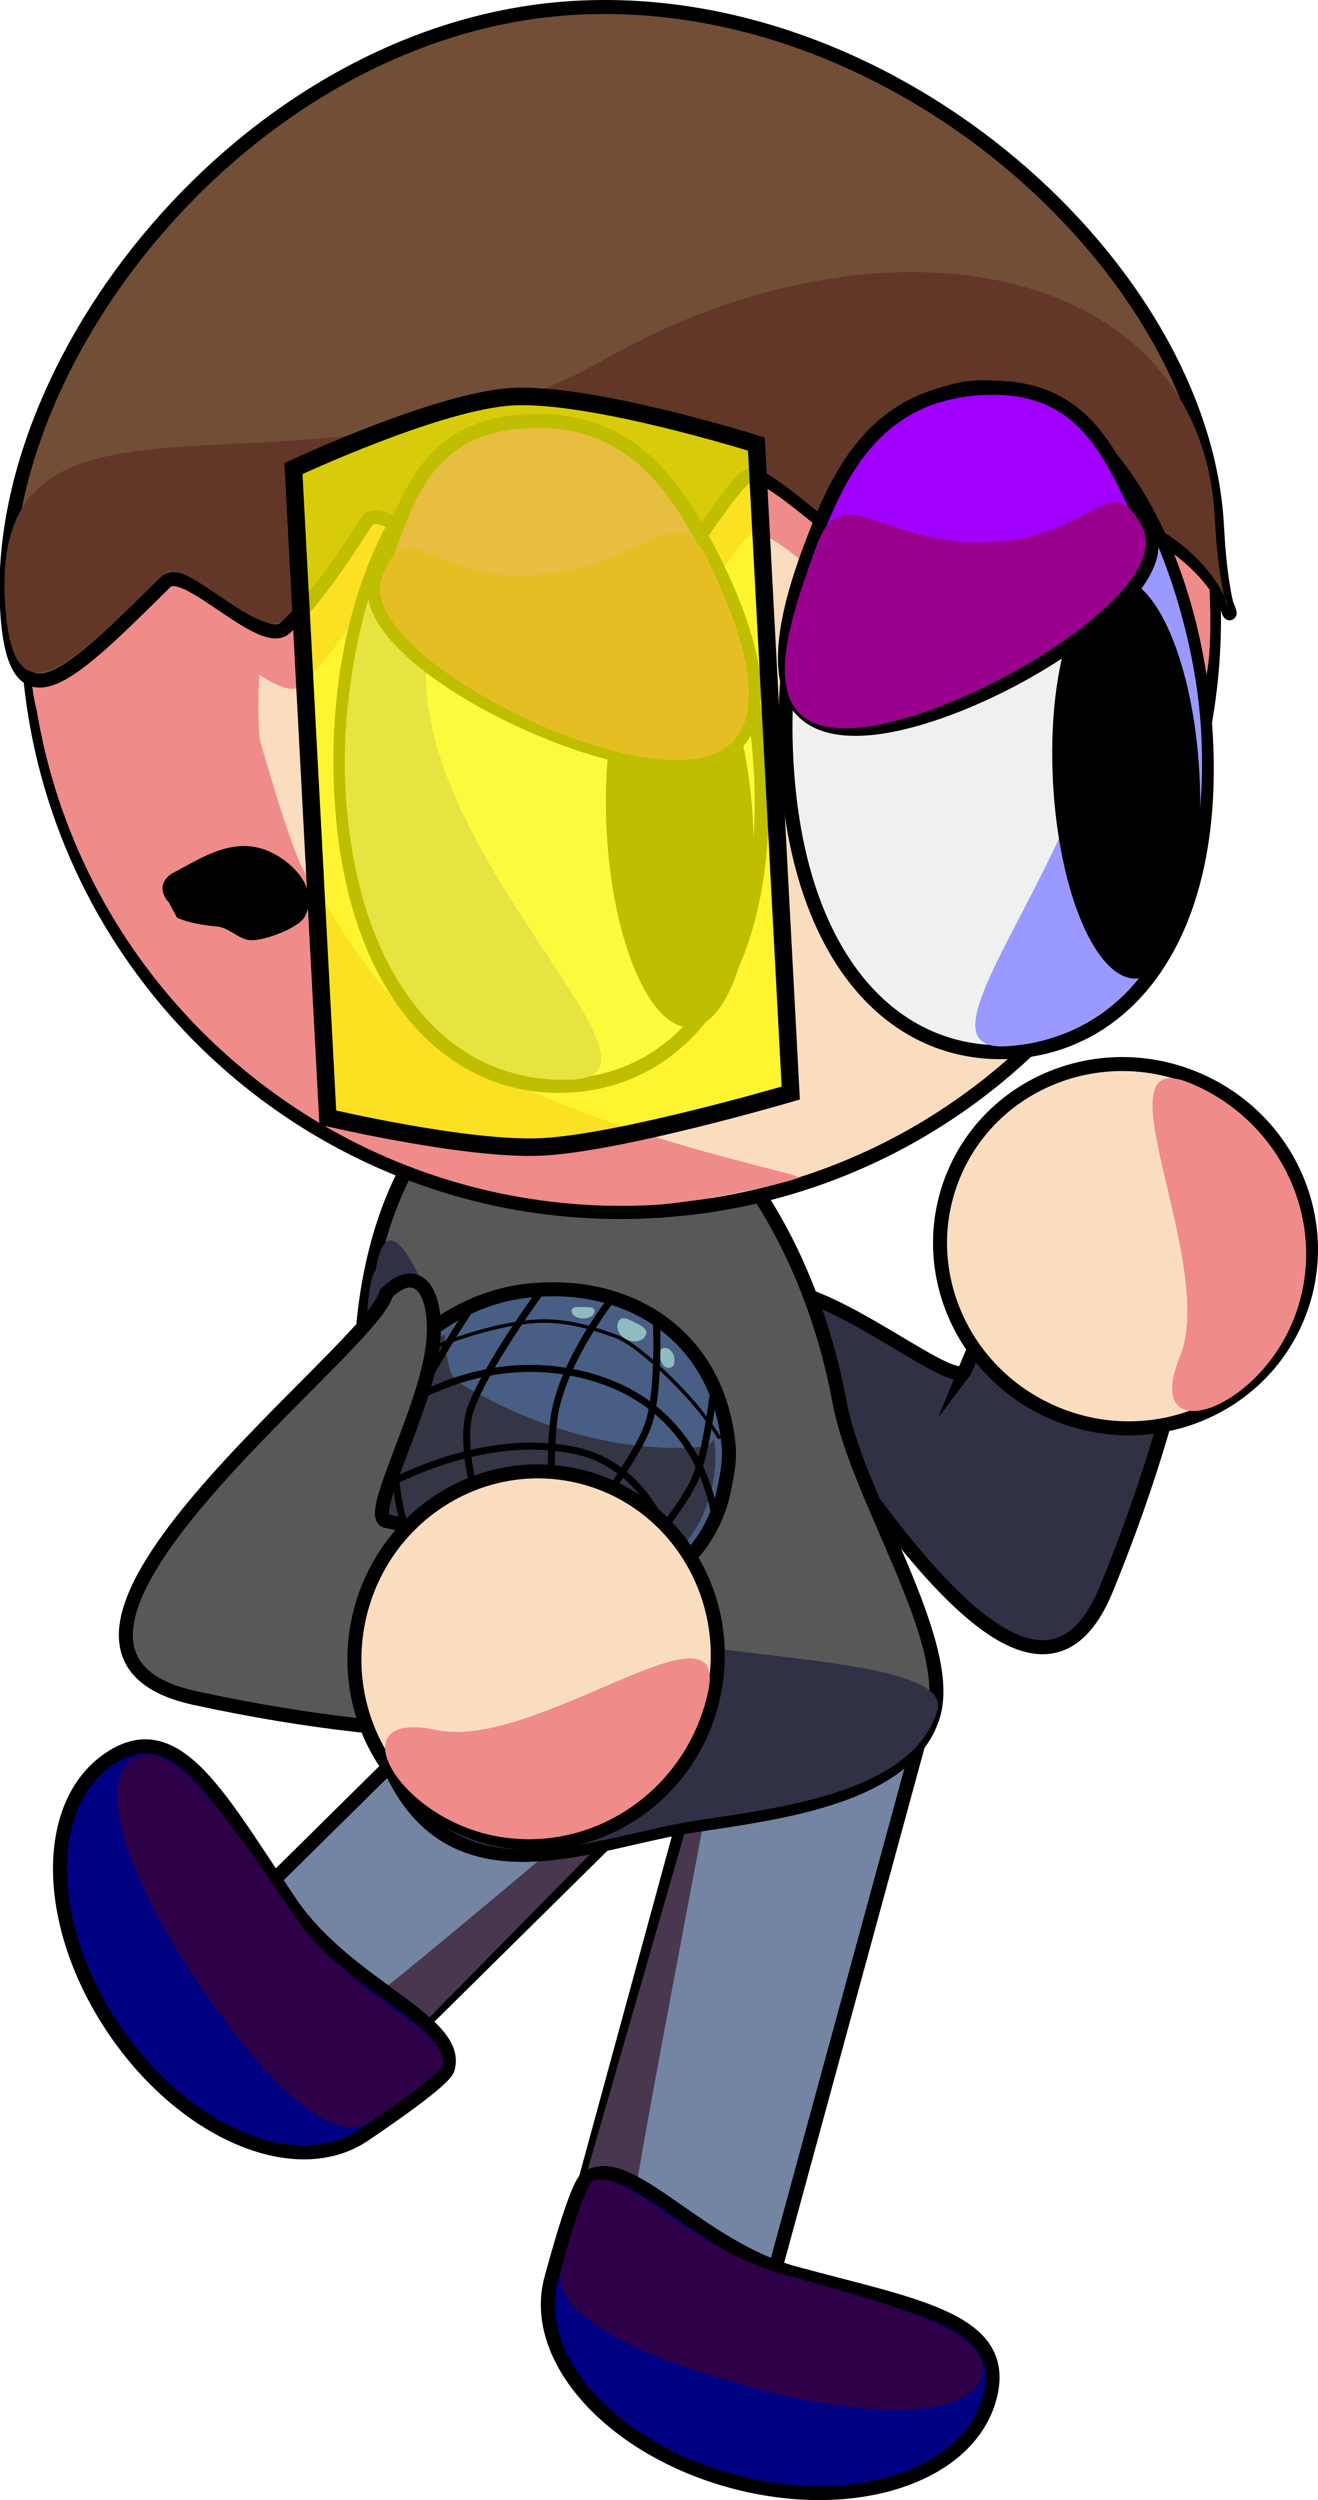 <svg version="1.1" xmlns="http://www.w3.org/2000/svg" xmlns:xlink="http://www.w3.org/1999/xlink" width="188.212" height="357.012" viewBox="0,0,188.212,357.012"><g transform="translate(-220.607,-3.976)"><g data-paper-data="{&quot;isPaintingLayer&quot;:true}" fill-rule="nonzero" stroke-linejoin="miter" stroke-miterlimit="10" stroke-dasharray="" stroke-dashoffset="0" style="mix-blend-mode: normal"><g data-paper-data="{&quot;index&quot;:null}" stroke="#000000" stroke-linecap="butt"><path d="M358.434,199.62c12.633,-30.85 21.987,-33.207 29.475,-30.141c7.488,3.066 3.317,30.561 -9.315,61.411c-12.633,30.85 -44.683,-33.867 -52.171,-36.933c-4.02,-5.845 2.287,-7.524 9.683,-4.868c9.121,3.276 21.249,13.167 22.329,10.53z" fill="#303145" stroke-width="2"/><path d="M356.738,171.863c5.422,-13.242 20.829,-19.468 34.411,-13.906c13.582,5.562 20.198,20.805 14.776,34.047c-5.422,13.242 -20.829,19.468 -34.411,13.906c-13.582,-5.562 -20.198,-20.805 -14.776,-34.047z" fill="#faddbf" stroke-width="2"/><path d="M389.09,197.72c5.422,-13.242 -12.214,-44.681 1.369,-39.12c13.582,5.562 20.198,20.805 14.776,34.047c-5.422,13.242 -21.567,18.315 -16.144,5.073z" fill="#ef8b89" stroke-width="0"/></g><g stroke="#000000" stroke-linecap="butt"><path d="M299.774,331.521l25.065,-91.94l28.454,7.757l-25.065,91.94z" fill="#7485a3" stroke-width="2"/><path d="M299.622,330.839l25.947,-90.135c0,0 -12.895,67.082 -14.236,76.477c-0.296,2.077 1.7,3.355 1.7,3.355l14.496,17.57z" fill="#49374f" stroke-width="0"/></g><g data-paper-data="{&quot;index&quot;:null}" stroke="#000000" stroke-linecap="butt"><path d="M248.216,283.818l67.791,-66.974l20.727,20.98l-67.791,66.974z" fill="#7485a3" stroke-width="2"/><path d="M249.58,283.852l22.424,4.002c0,0 2.094,1.111 3.757,-0.166c7.526,-5.78 59.636,-49.949 59.636,-49.949l-65.785,66.857z" fill="#49374f" stroke-width="0"/></g><g stroke="#000000" stroke-linecap="butt"><path d="M340.507,204.258c2.517,13.571 16.579,34.296 13.339,44.778c-3.963,12.819 -26.474,14.161 -36.628,16.044c-13.434,2.491 -31.631,10.108 -40.406,-7.591c-3.281,-6.618 -1.622,-32.624 -3.144,-40.835c-5.595,-30.168 4.832,-57.399 23.289,-60.822c18.457,-3.423 37.955,18.258 43.55,48.426z" fill="#585858" stroke-width="2"/><path d="M292.943,228.921c2.517,13.571 64.749,8.891 61.509,19.373c-3.963,12.819 -26.474,14.161 -36.628,16.044c-13.434,2.491 -31.631,10.108 -40.406,-7.591c-3.281,-6.618 -1.622,-32.624 -3.144,-40.835c-1.724,-9.294 -1.923,-28.729 -0.038,-30.472c2.787,-17.567 14.874,22.81 18.708,43.481z" fill="#303145" stroke-width="0"/></g><g stroke="#000000" stroke-linecap="butt"><g><path d="M224.634,96.81c-2.475,-46.725 33.397,-86.61 80.123,-89.085c46.725,-2.475 86.61,33.397 89.085,80.123c2.475,46.725 -33.397,86.61 -80.123,89.085c-46.725,2.475 -86.61,-33.397 -89.085,-80.123z" fill="#faddbf" stroke-width="2"/><path d="M224.819,95.93c-0.796,-15.033 6.476,-41.412 10.809,-44.86c0.495,-0.394 5.307,-9.204 12.462,-16.309c8.893,-8.831 20.483,-16.263 21.104,-16.098c8.094,2.146 -14.072,65.691 -11.497,90.88c0.006,0.06 5.443,19.441 7.083,19.794c3.132,4.583 10.111,18.645 21.355,25.199c20.954,12.215 49.914,17.064 48.46,17.647c-2.327,0.933 -14.636,3.548 -20.69,3.869c-46.725,2.475 -86.61,-33.397 -89.085,-80.123z" fill="#ef8b89" stroke-width="0"/><path d="M393.295,87.418c0.615,11.608 -0.748,15.702 -1.398,13.882c-0.662,-1.857 -0.705,-9.79 -9.805,-14.15c-2.205,-1.057 -9.86,6.807 -12.649,5.725c-1.752,-0.68 -9.178,-9.704 -11.125,-10.278c-1.361,-0.401 -11.99,9.024 -13.411,8.648c-3.545,-0.938 -12.573,-10.724 -16.354,-11.182c-2.082,-0.253 -8.643,12.324 -10.763,12.182c-2.733,-0.183 -10.693,-11.519 -13.426,-11.374c-7.27,0.385 -7.098,7.397 -12.011,13.671c-3.192,4.078 -14.659,-12.294 -17.544,-7.7c-3.583,5.705 -7.137,11.211 -11.182,15.03c-3.173,2.996 -13.879,-9.376 -16.613,-6.61c-13.198,13.356 -21.101,21.79 -22.062,3.644c-1.933,-36.489 42.793,-10.492 83.379,-34.193c38.849,-22.687 83.031,-13.785 84.963,22.704z" fill="#ef8b89" stroke-width="0"/></g><path d="M394.387,79.038c1.242,23.45 6.984,8.358 -11.496,-0.253c-2.261,-1.054 -10.128,6.821 -12.989,5.743c-1.797,-0.677 -9.406,-9.692 -11.403,-10.263c-1.396,-0.399 -12.317,9.042 -13.775,8.668c-3.637,-0.933 -12.889,-10.707 -16.768,-11.16c-2.136,-0.25 -8.887,12.337 -11.062,12.198c-2.805,-0.179 -10.958,-11.505 -13.763,-11.356c-7.461,0.395 -7.295,7.407 -12.346,13.689c-3.282,4.082 -15.027,-12.274 -17.994,-7.676c-3.685,5.711 -7.34,11.222 -11.496,15.046c-3.261,3.001 -14.231,-9.357 -17.04,-6.587c-13.563,13.375 -21.685,21.821 -22.646,3.675c-1.933,-36.489 35.509,-83.252 81.372,-85.681c45.863,-2.429 89.475,37.467 91.408,73.956z" fill="#724e36" stroke-width="2"/><path d="M394.078,77.89c1.242,23.45 6.984,8.358 -11.496,-0.253c-2.261,-1.054 -10.128,6.821 -12.989,5.743c-1.797,-0.677 -9.406,-9.692 -11.403,-10.263c-1.396,-0.399 -12.317,9.042 -13.775,8.668c-3.637,-0.933 -12.889,-10.707 -16.768,-11.16c-2.136,-0.25 -8.887,12.337 -11.062,12.198c-2.805,-0.179 -10.958,-11.505 -13.763,-11.356c-7.461,0.395 -7.295,7.407 -12.346,13.689c-3.282,4.082 -15.027,-12.274 -17.994,-7.676c-3.685,5.711 -7.34,11.222 -11.496,15.046c-3.261,3.001 -14.231,-9.357 -17.04,-6.587c-13.563,13.375 -21.685,21.821 -22.646,3.675c-1.933,-36.489 43.931,-10.552 85.616,-34.312c39.9,-22.743 85.231,-13.902 87.163,22.587z" fill="#623728" stroke-width="0"/></g><g stroke="#000000" stroke-linecap="butt"><path d="M329.258,114.203c1.51,28.519 -10.86,43.925 -27.406,44.802c-16.545,0.876 -31,-13.109 -32.51,-41.628c-1.51,-28.519 10.678,-52.349 27.223,-53.225c16.545,-0.876 31.183,21.532 32.693,50.051z" fill="#f0f0f0" stroke-width="2"/><path d="M281.532,97.121c-2.803,28.421 37.457,60.145 20.912,61.021c-16.545,0.876 -31,-13.109 -32.51,-41.628c-1.51,-28.519 15.652,-60.481 11.599,-19.393z" fill="#9a99ff" stroke-width="0"/></g><path d="M328.148,121.505c0.837,15.8 -3.167,28.857 -8.943,29.162c-5.776,0.306 -11.137,-12.255 -11.974,-28.055c-0.837,-15.8 3.167,-28.857 8.943,-29.162c5.776,-0.306 11.137,12.255 11.974,28.055z" fill="#000000" stroke="none" stroke-width="0" stroke-linecap="butt"/><g stroke="#000000" stroke-linecap="butt"><path d="M322.657,84.276c4.994,9.98 11.386,27.758 -4.302,28.589c-15.688,0.831 -47.911,-16.33 -43.881,-26.173c3.834,-9.365 5.647,-21.748 21.336,-22.579c15.688,-0.831 22.088,10.652 26.847,20.162z" fill="#a100fe" stroke-width="2"/><path d="M321.715,83.971c4.842,9.988 11.723,27.74 -3.43,28.543c-15.153,0.803 -46.985,-16.379 -43.11,-26.213c3.687,-9.357 6.6,0.614 21.753,-0.189c15.153,-0.803 20.172,-11.659 24.787,-2.141z" fill="#99008e" stroke-width="0"/></g><g data-paper-data="{&quot;index&quot;:null}" stroke="#000000" stroke-linecap="butt"><path d="M360.124,59.305c16.545,-0.876 31.183,21.532 32.693,50.051c1.51,28.519 -11.386,43.953 -27.931,44.83c-16.545,0.876 -30.474,-13.137 -31.985,-41.656c-1.51,-28.519 10.678,-52.349 27.223,-53.225z" fill="#f0f0f0" stroke-width="2"/><path d="M392.138,108.561c1.51,28.519 -11.386,43.953 -27.931,44.83c-16.545,0.876 20.139,-34.923 14.349,-62.889c-8.37,-40.43 12.072,-10.46 13.582,18.059z" fill="#9a99ff" stroke-width="0"/></g><path d="M379.918,86.498c5.776,-0.306 11.137,12.255 11.974,28.055c0.837,15.8 -3.167,28.857 -8.943,29.162c-5.776,0.306 -11.137,-12.255 -11.974,-28.055c-0.837,-15.8 3.167,-28.857 8.943,-29.162z" data-paper-data="{&quot;index&quot;:null}" fill="#000000" stroke="none" stroke-width="0" stroke-linecap="butt"/><g data-paper-data="{&quot;index&quot;:null}" stroke="#000000" stroke-linecap="butt"><path d="M336.315,82.272c3.728,-9.96 8.879,-22.055 24.567,-22.885c15.688,-0.831 18.799,11.292 23.601,20.199c5.047,9.361 -24.899,27.612 -40.588,28.443c-15.688,0.831 -11.493,-15.305 -7.581,-25.757z" fill="#a100fe" stroke-width="2"/><path d="M337.219,81.869c3.584,-9.953 9.721,0.313 24.874,-0.489c15.153,-0.803 16.997,-11.025 21.652,-2.11c4.892,9.37 -26.251,27.884 -41.404,28.687c-15.153,0.803 -8.882,-15.644 -5.122,-26.087z" fill="#99008e" stroke-width="0"/></g><path d="M361.913,346.425c-3.068,11.252 -19.563,16.555 -36.843,11.844c-17.28,-4.711 -28.802,-17.652 -25.735,-28.904c0.613,-2.249 3.587,-13.284 5.033,-14.319c5.788,-4.14 15.807,9.763 29.633,13.532c17.28,4.711 30.98,6.595 27.912,17.847z" fill="#000082" stroke="#000000" stroke-width="2" stroke-linecap="butt"/><path d="M360.811,343.293c-1.659,6.086 -16.082,6.178 -33.362,1.467c-17.28,-4.711 -28.326,-10.788 -26.666,-16.874c0.332,-1.217 3.262,-12.094 4.542,-12.518c5.122,-1.696 13.487,9.66 27.313,13.429c17.28,4.711 29.833,8.409 28.174,14.495z" fill="#2e0048" stroke="#000000" stroke-width="0" stroke-linecap="butt"/><path d="M236.207,255.148c9.652,-6.546 15.871,5.805 25.925,20.628c8.044,11.86 24.442,16.836 22.399,23.653c-0.51,1.703 -9.987,8.091 -11.917,9.399c-9.652,6.546 -25.627,-0.164 -35.681,-14.987c-10.054,-14.823 -10.379,-32.147 -0.727,-38.693z" data-paper-data="{&quot;index&quot;:null}" fill="#000082" stroke="#000000" stroke-width="2" stroke-linecap="butt"/><path d="M262.365,277.136c8.044,11.86 21.497,16.096 21.551,21.491c0.013,1.348 -9.328,7.643 -10.372,8.351c-5.221,3.541 -14.547,-4.941 -24.601,-19.764c-10.054,-14.823 -14.638,-28.498 -9.417,-32.039c5.221,-3.541 12.785,7.137 22.839,21.961z" data-paper-data="{&quot;index&quot;:null}" fill="#2e0048" stroke="#000000" stroke-width="0" stroke-linecap="butt"/><g><path d="M298.307,235.458c-15.02,1.421 -24.507,-5.303 -26.605,-20.092c-1.641,-11.566 9.671,-25.711 24.691,-27.131c15.02,-1.421 26.849,7.253 28.256,22.124c0.22,2.325 -0.267,4.537 -0.693,6.561c-2.299,10.918 -12.978,17.34 -25.649,18.539z" fill="#485e84" stroke="#000000" stroke-width="2" stroke-linecap="butt"/><path d="M284.132,194.499c0,0 0.101,5.755 1.811,6.799c16.402,10.012 30.443,9.728 35.08,9.28c1.053,-0.102 1.536,-1.116 1.536,-1.116c0,0 0.419,2.072 0.08,4.792c-0.36,2.894 -1.531,6.519 -3.336,9.006c-2.061,2.842 -8.53,8.101 -8.53,8.101l-20.293,5.201c0,0 -11.066,-7.648 -12.315,-9.419c-1.223,-1.735 -2.173,-4.139 -3.286,-6.655c-1.728,-3.906 -2.008,-8.437 -1.371,-11.245c0.814,-3.584 3.256,-7.558 5.787,-10.414c2.355,-2.658 4.837,-4.33 4.837,-4.33z" fill="#343545" stroke="none" stroke-width="0" stroke-linecap="butt"/><path d="M288.771,218.492c0,0 -2.692,-8.611 -0.917,-13.452c2.247,-6.127 9.928,-16.573 9.928,-16.573" fill="none" stroke="#000000" stroke-width="1" stroke-linecap="round"/><path d="M322.373,203.645c0,0 -0.843,7.101 -2.353,11.124c-1.525,4.062 -7.918,11.361 -7.918,11.361" fill="none" stroke="#000000" stroke-width="1" stroke-linecap="round"/><path d="M278.58,222.555c0,0 -2.895,-8.798 -0.734,-13.953c3.317,-7.911 9.789,-17.534 9.789,-17.534" fill="none" stroke="#000000" stroke-width="1" stroke-linecap="round"/><path d="M273.04,208.311c0,0 12.662,-11.797 29.722,-8.265c18.688,3.868 19.986,21.067 19.986,21.067" fill="none" stroke="#000000" stroke-width="1" stroke-linecap="round"/><path d="M272.664,217.827c0,0 14.843,-9.826 29.904,-6.743c12.367,2.532 14.816,16.917 14.816,16.917" fill="none" stroke="#000000" stroke-width="1" stroke-linecap="round"/><path d="M310.098,195.252c-1.08,-0.53 -1.615,-1.652 -1.196,-2.507c0.419,-0.855 1.144,-0.525 2.224,0.005c1.08,0.53 2.106,1.059 1.687,1.914c-0.419,0.855 -1.635,1.119 -2.715,0.589z" fill="#8fbbbe" stroke="none" stroke-width="0" stroke-linecap="butt"/><path d="M316.129,199.313c-0.599,0.057 -1.153,-0.626 -1.238,-1.524c-0.085,-0.898 0.004,-1.277 0.603,-1.333c0.599,-0.057 1.334,0.609 1.419,1.507c0.085,0.898 -0.185,1.294 -0.784,1.35z" fill="#8fbbbe" stroke="none" stroke-width="0" stroke-linecap="butt"/><path d="M303.859,192.263c-0.902,-0.011 -1.627,-0.508 -1.62,-1.109c0.007,-0.601 0.796,-0.538 1.698,-0.527c0.902,0.011 1.576,-0.034 1.569,0.567c-0.007,0.601 -0.745,1.08 -1.647,1.069z" fill="#8fbbbe" stroke="none" stroke-width="0" stroke-linecap="butt"/><path d="M280.559,197.207c0,0 9.322,-4.217 16.891,-4.567c4.292,-0.198 8.142,1.109 11.051,2.132c2.572,0.905 7.423,5.343 10.782,9.126c2.473,2.785 3.981,5.314 3.981,5.314" fill="none" stroke="#000000" stroke-width="0.5" stroke-linecap="round"/><path d="M314.31,191.645c0,0 0.59,10.556 -1.102,15.69c-1.426,4.325 -8.029,13.07 -8.029,13.07" fill="none" stroke="#000000" stroke-width="1" stroke-linecap="round"/><path d="M299.423,219.308c0,0 -0.432,-9.656 0.511,-14.079c1.655,-7.766 8.139,-15.911 8.139,-15.911" fill="none" stroke="#000000" stroke-width="1" stroke-linecap="round"/></g><g stroke="#000000" stroke-linecap="butt"><path d="M275.758,221.171c32.578,7.069 36.527,15.87 34.811,23.778c-1.716,7.907 -29.517,8.587 -62.095,1.518c-32.578,-7.069 25.571,-49.896 27.287,-57.804c5.056,-4.976 7.808,0.942 6.479,8.687c-1.638,9.552 -9.267,23.217 -6.482,23.821z" fill="#585858" stroke-width="2"/><path d="M302.796,214.668c13.983,3.034 22.796,17.122 19.684,31.465c-3.112,14.343 -16.971,23.511 -30.955,20.477c-13.983,-3.034 -22.796,-17.122 -19.684,-31.465c3.112,-14.343 16.971,-23.511 30.955,-20.477z" fill="#faddbf" stroke-width="2"/><path d="M282.965,251.027c13.983,3.034 41.873,-19.805 38.761,-5.462c-3.112,14.343 -16.971,23.511 -30.955,20.477c-13.983,-3.034 -21.789,-18.049 -7.806,-15.015z" fill="#ef8b89" stroke-width="0"/></g><path d="M267.419,163.563l-4.908,-92.67c0,0 20.73,-9.71 31.301,-10.27c11.402,-0.604 34.807,6.769 34.807,6.769l4.908,92.67c0,0 -24.041,7.081 -35.443,7.685c-10.571,0.56 -30.664,-4.184 -30.664,-4.184z" fill-opacity="0.749" fill="#fffe00" stroke="#000000" stroke-width="2.5" stroke-linecap="butt"/><path d="M244.708,132.817c-0.195,-0.189 -0.379,-0.433 -0.543,-0.742c-1.168,-2.21 1.042,-3.379 1.042,-3.379c3.952,-2.087 8.129,-4.952 12.811,-3.523c3.469,1.059 8.456,5.269 6.114,9.701c-0.885,1.674 -6.005,3.531 -7.837,3.359c-1.673,-0.157 -2.977,-1.792 -4.65,-1.949c-1.95,-0.183 -3.945,-0.469 -5.743,-1.246z" fill="#000000" stroke="none" stroke-width="0.5" stroke-linecap="butt"/></g></g></svg>